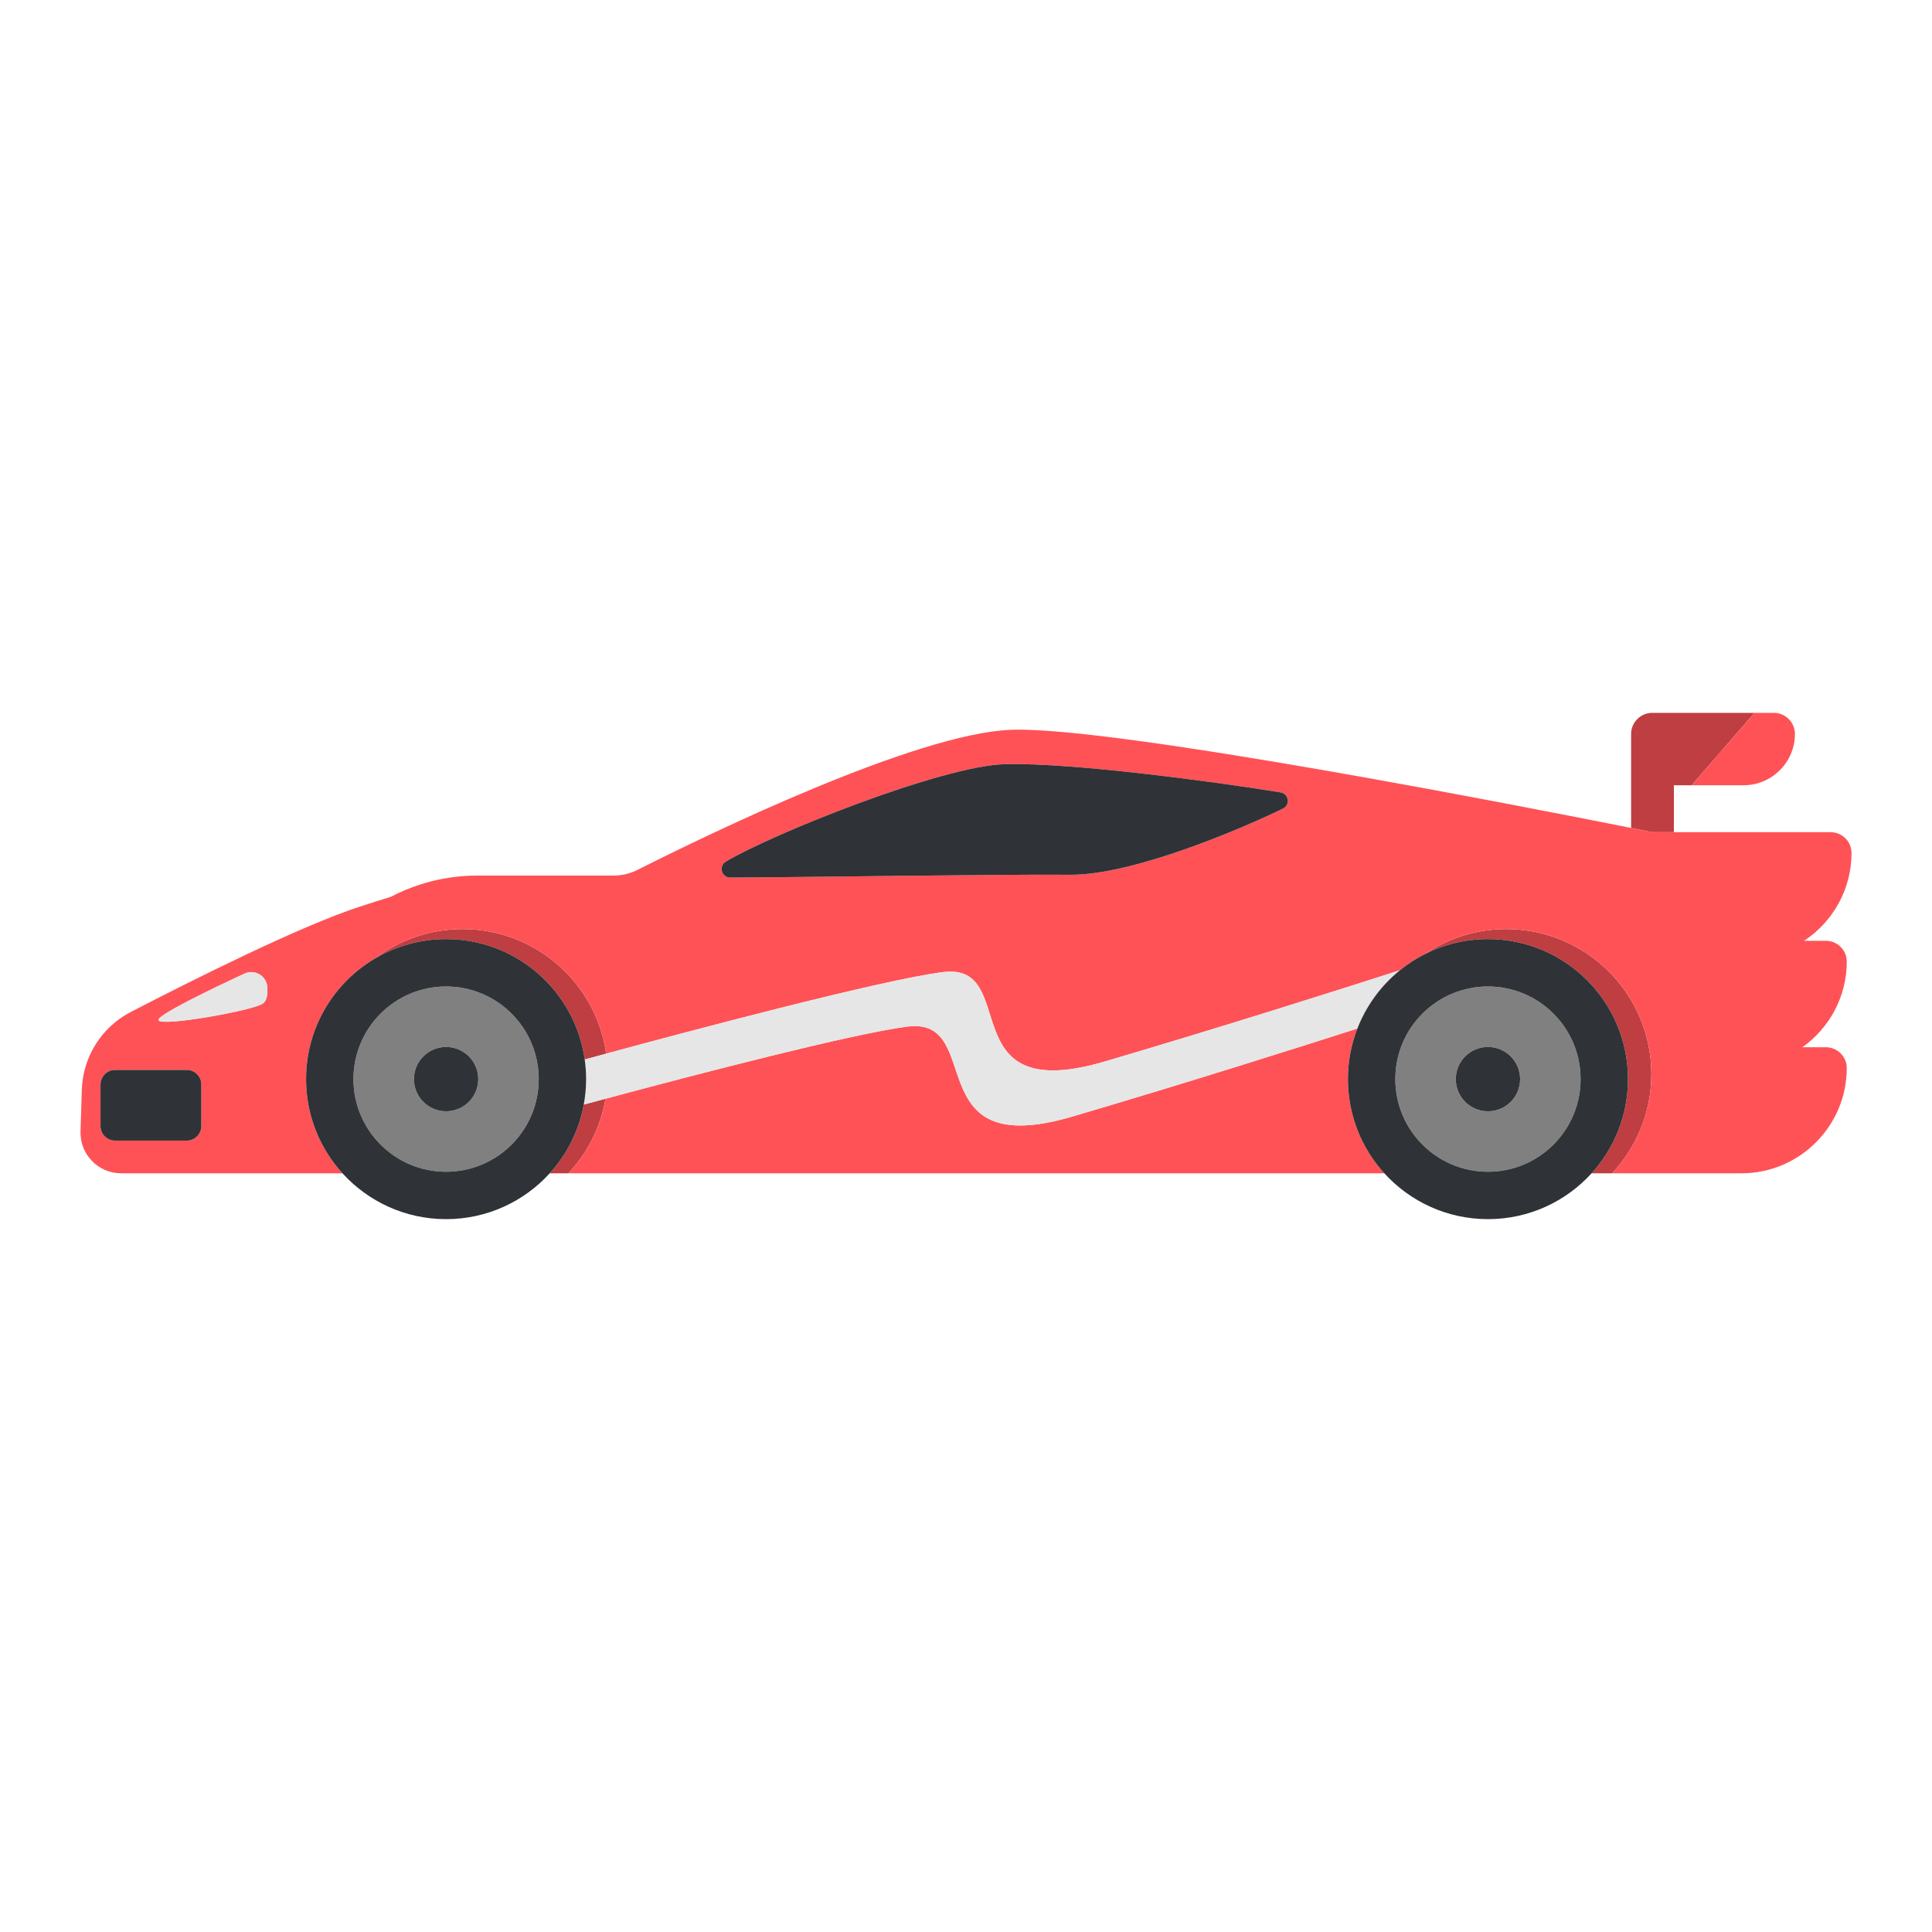 <?xml version="1.0" encoding="utf-8"?>
<!-- Generator: Adobe Illustrator 23.0.3, SVG Export Plug-In . SVG Version: 6.00 Build 0)  -->
<svg version="1.1" id="Capa_1" xmlns="http://www.w3.org/2000/svg" xmlns:xlink="http://www.w3.org/1999/xlink" x="0px" y="0px"
	 viewBox="0 0 1200 1200" enable-background="new 0 0 1200 1200" xml:space="preserve">
<g>
	<path fill="#BF3E41" d="M1026.131,516.879c0,0-4.7-0.957-13.025-2.622v-26.522v-8.356v-23.494c0-7.213,5.901-13.115,13.115-13.115
		h63.508l-39.035,44.965h-11.008v29.144H1026.131z M935.598,577.08c-18.765,0-36.185,5.743-50.61,15.56
		c11.784-5.964,25.097-9.346,39.208-9.346c48.031,0,86.968,38.937,86.968,86.968c0,22.523-8.562,43.046-22.609,58.492h12.731
		c15.114-16.111,24.387-37.766,24.387-61.599C1025.673,617.408,985.345,577.08,935.598,577.08z M363.177,658.074
		c3.482-0.953,7.995-2.185,13.327-3.633c-6.18-43.723-43.735-77.36-89.164-77.36c-20.352,0-39.122,6.756-54.204,18.139
		c12.897-7.569,27.907-11.927,43.941-11.927C320.969,583.294,357.247,615.816,363.177,658.074z M362.584,686.072
		c-2.988,16.258-10.472,30.942-21.15,42.684h11.594c0.001-0.001,0.001-0.001,0.001-0.002c11.808-12.587,20.026-28.568,23.066-46.318
		C371.283,683.726,366.762,684.943,362.584,686.072z"/>
	<path fill="#FF5257" d="M837.228,670.262c0,22.523,8.562,43.046,22.609,58.492H353.029c11.808-12.587,20.026-28.568,23.066-46.318
		c56.8-15.23,153.434-40.409,187.372-44.791c49.245-6.359,5.963,84.262,102.359,55.924c71.173-20.924,144.01-44.051,177.28-54.729
		C839.325,648.588,837.228,659.177,837.228,670.262z M1147.049,663.26c0.123,36-29.296,65.494-65.268,65.494h-56.459h-2.142h-21.894
		c15.114-16.111,24.387-37.766,24.387-61.599c0-49.747-40.328-90.075-90.075-90.075c-18.765,0-36.185,5.743-50.61,15.56
		c-5.514,2.791-10.694,6.143-15.455,9.997c-29.665,9.55-107.487,34.379-183.395,56.695c-96.395,28.339-51.341-61.888-100.586-55.53
		c-38.809,5.011-159.589,37.213-209.048,50.64c-6.18-43.723-43.735-77.36-89.164-77.36c-20.352,0-39.122,6.756-54.204,18.139
		c-25.736,15.103-43.027,43.045-43.027,75.041c0,22.523,8.562,43.046,22.609,58.492H75.237c-14.245,0-25.667-11.782-25.225-26.021
		l0.803-25.862c0.635-20.439,12.281-38.918,30.439-48.322c38.377-19.876,105.008-53.26,142.281-65.439
		c7.003-2.288,13.389-4.298,19.238-6.078c16.1-8.409,34.356-13.198,53.687-13.198h84.634c5.169,0,10.262-1.205,14.876-3.532
		c44.989-22.692,172.954-84.716,231.93-87.003c63.6-2.466,323.88,48.691,385.204,60.958c8.325,1.665,13.025,2.622,13.025,2.622
		h13.554h97.29c7.107,0,13.002,5.707,13.025,12.815c0.073,22.765-11.684,42.903-29.423,54.648h13.448
		c7.083,0,12.995,5.665,13.025,12.748c0.093,21.96-10.843,41.457-27.519,53.37h14.494
		C1141.127,650.459,1147.025,656.158,1147.049,663.26z M125.053,673.587c0-4.971-4.067-9.037-9.037-9.037H71.474
		c-4.97,0-9.037,4.067-9.037,9.037v25.833c0,4.97,4.067,9.037,9.037,9.037h44.542c4.97,0,9.037-4.067,9.037-9.037V673.587z
		 M165.993,612.797c-0.617-6.84-7.905-10.95-14.133-8.056c-18.986,8.823-55.429,26.244-53.419,29.059
		c2.712,3.796,57.49-5.966,64.541-10.305C165.894,621.704,166.401,617.323,165.993,612.797z M795.394,492.179
		c-36.83-6.04-129.663-18.728-171.355-17.536c-39.275,1.123-144.446,43.295-173.223,60.525c-4.651,2.785-2.667,9.916,2.754,9.901
		c42.006-0.115,168.926-2.14,211.095-1.745c39.264,0.367,108.27-29.372,132.22-41.106
		C801.543,499.937,800.513,493.019,795.394,492.179z M1083.014,487.735c17.517,0,31.85-14.332,31.85-31.85v0
		c0-7.213-5.901-13.115-13.114-13.115h-12.022l-39.035,44.965H1083.014z"/>
	<path fill="#E6E6E6" d="M363.177,658.074c3.482-0.953,7.995-2.185,13.327-3.633c49.459-13.426,170.239-45.628,209.048-50.64
		c49.245-6.359,4.191,83.868,100.586,55.53c75.909-22.316,153.73-47.144,183.395-56.695c-11.706,9.474-20.891,21.925-26.428,36.202
		c-33.269,10.678-106.107,33.805-177.28,54.729c-96.395,28.339-53.113-62.283-102.359-55.924
		c-33.938,4.382-130.572,29.561-187.372,44.791c-4.811,1.29-9.333,2.508-13.511,3.636c0.943-5.13,1.46-10.408,1.46-15.81
		C364.044,666.124,363.736,662.059,363.177,658.074z M151.86,604.741c-18.986,8.823-55.429,26.244-53.419,29.059
		c2.712,3.796,57.49-5.966,64.541-10.305c2.911-1.791,3.418-6.172,3.01-10.698C165.376,605.957,158.088,601.847,151.86,604.741z"/>
	<path fill="#808080" d="M277.077,612.721c-31.779,0-57.541,25.762-57.541,57.541c0,31.779,25.762,57.541,57.541,57.541
		c31.779,0,57.541-25.762,57.541-57.541C334.618,638.483,308.856,612.721,277.077,612.721z M277.077,690.234
		c-11.03,0-19.972-8.942-19.972-19.972c0-11.03,8.942-19.972,19.972-19.972c11.03,0,19.972,8.942,19.972,19.972
		C297.049,681.292,288.107,690.234,277.077,690.234z M924.196,612.721c-31.779,0-57.541,25.762-57.541,57.541
		c0,31.779,25.762,57.541,57.541,57.541c31.779,0,57.541-25.762,57.541-57.541C981.737,638.483,955.975,612.721,924.196,612.721z
		 M924.196,690.234c-11.03,0-19.972-8.942-19.972-19.972c0-11.03,8.942-19.972,19.972-19.972c11.03,0,19.972,8.942,19.972,19.972
		C944.168,681.292,935.227,690.234,924.196,690.234z"/>
	<path fill="#2F3236" d="M796.885,502.219c-23.95,11.734-92.956,41.472-132.22,41.106c-42.169-0.394-169.09,1.63-211.095,1.745
		c-5.421,0.015-7.404-7.117-2.754-9.901c28.777-17.23,133.948-59.403,173.223-60.525c41.692-1.192,134.525,11.496,171.355,17.536
		C800.513,493.019,801.543,499.937,796.885,502.219z M116.015,664.55H71.474c-4.97,0-9.037,4.067-9.037,9.037v25.833
		c0,4.97,4.067,9.037,9.037,9.037h44.542c4.97,0,9.037-4.067,9.037-9.037v-25.833C125.053,668.617,120.986,664.55,116.015,664.55z
		 M362.584,686.072c-2.988,16.258-10.472,30.942-21.15,42.684c-15.908,17.492-38.85,28.474-64.357,28.474
		c-25.508,0-48.451-10.982-64.359-28.475c-14.047-15.446-22.609-35.969-22.609-58.492c0-31.996,17.291-59.938,43.027-75.041
		c12.897-7.569,27.907-11.927,43.941-11.927c43.893,0,80.171,32.522,86.1,74.78c0.559,3.984,0.868,8.049,0.868,12.187
		C364.044,675.664,363.527,680.943,362.584,686.072z M334.618,670.262c0-31.779-25.762-57.541-57.541-57.541
		c-31.779,0-57.541,25.762-57.541,57.541c0,31.779,25.762,57.541,57.541,57.541C308.856,727.803,334.618,702.041,334.618,670.262z
		 M277.077,650.29c-11.03,0-19.972,8.942-19.972,19.972c0,11.03,8.942,19.972,19.972,19.972c11.03,0,19.972-8.942,19.972-19.972
		C297.049,659.232,288.107,650.29,277.077,650.29z M1011.164,670.262c0,22.523-8.562,43.046-22.609,58.492
		c-15.908,17.493-38.851,28.475-64.359,28.475s-48.451-10.982-64.359-28.475c-14.047-15.446-22.609-35.969-22.609-58.492
		c0-11.085,2.096-21.674,5.877-31.423c5.537-14.277,14.722-26.728,26.428-36.202c4.761-3.854,9.941-7.206,15.455-9.997
		c11.784-5.964,25.097-9.346,39.208-9.346C972.227,583.294,1011.164,622.231,1011.164,670.262z M981.737,670.262
		c0-31.779-25.762-57.541-57.541-57.541c-31.779,0-57.541,25.762-57.541,57.541c0,31.779,25.762,57.541,57.541,57.541
		C955.975,727.803,981.737,702.041,981.737,670.262z M924.196,650.29c-11.03,0-19.972,8.942-19.972,19.972
		c0,11.03,8.942,19.972,19.972,19.972c11.03,0,19.972-8.942,19.972-19.972C944.168,659.232,935.227,650.29,924.196,650.29z"/>
</g>
</svg>
